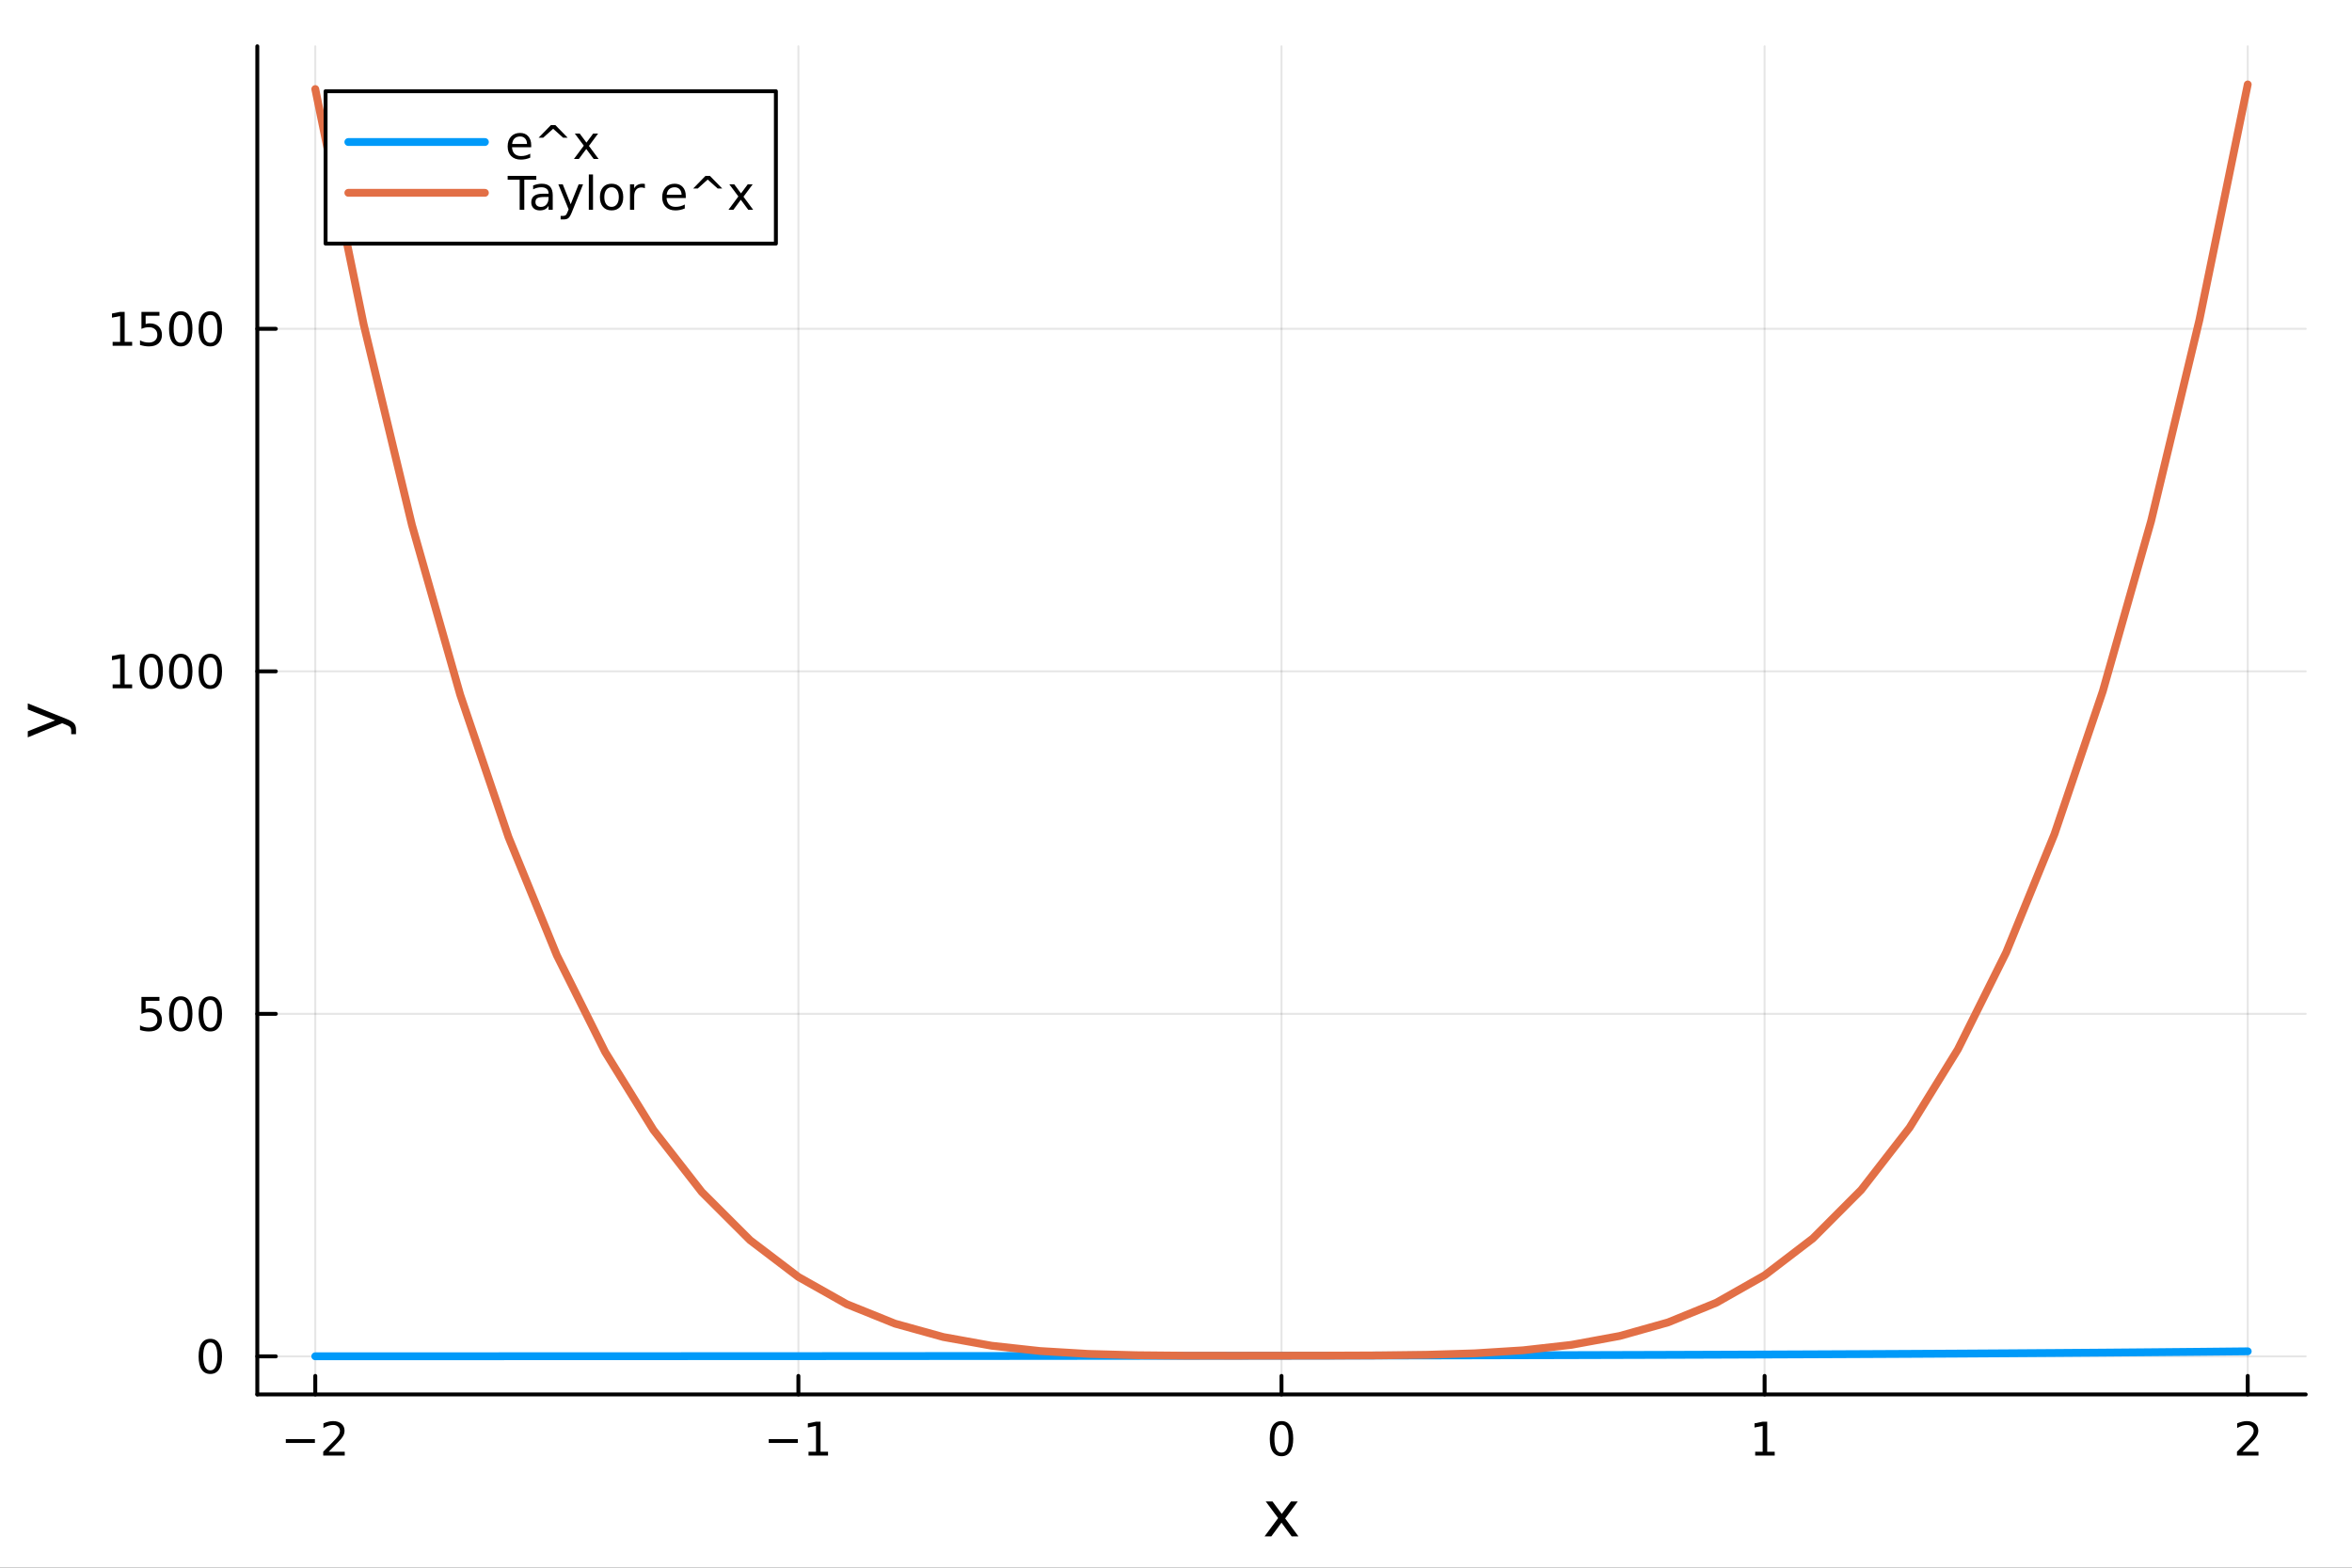 <?xml version="1.0" encoding="utf-8"?>
<svg xmlns="http://www.w3.org/2000/svg" xmlns:xlink="http://www.w3.org/1999/xlink" width="600" height="400" viewBox="0 0 2400 1600">
<rect x="0" y="0" width="2400" height="1600" fill="#333333" stroke="none"/>
<defs>
  <clipPath id="clip710">
    <rect x="0" y="0" width="2400" height="1600"/>
  </clipPath>
</defs>
<path clip-path="url(#clip710)" d="M0 1600 L2400 1600 L2400 0 L0 0  Z" fill="#ffffff" fill-rule="evenodd" fill-opacity="1"/>
<defs>
  <clipPath id="clip711">
    <rect x="480" y="0" width="1681" height="1600"/>
  </clipPath>
</defs>
<path clip-path="url(#clip710)" d="M262.551 1423.18 L2352.76 1423.18 L2352.76 47.244 L262.551 47.244  Z" fill="#ffffff" fill-rule="evenodd" fill-opacity="1"/>
<defs>
  <clipPath id="clip712">
    <rect x="262" y="47" width="2091" height="1377"/>
  </clipPath>
</defs>
<polyline clip-path="url(#clip712)" style="stroke:#000000; stroke-linecap:round; stroke-linejoin:round; stroke-width:2; stroke-opacity:0.1; fill:none" points="321.708,1423.18 321.708,47.244 "/>
<polyline clip-path="url(#clip712)" style="stroke:#000000; stroke-linecap:round; stroke-linejoin:round; stroke-width:2; stroke-opacity:0.1; fill:none" points="814.681,1423.18 814.681,47.244 "/>
<polyline clip-path="url(#clip712)" style="stroke:#000000; stroke-linecap:round; stroke-linejoin:round; stroke-width:2; stroke-opacity:0.1; fill:none" points="1307.65,1423.18 1307.65,47.244 "/>
<polyline clip-path="url(#clip712)" style="stroke:#000000; stroke-linecap:round; stroke-linejoin:round; stroke-width:2; stroke-opacity:0.1; fill:none" points="1800.63,1423.18 1800.63,47.244 "/>
<polyline clip-path="url(#clip712)" style="stroke:#000000; stroke-linecap:round; stroke-linejoin:round; stroke-width:2; stroke-opacity:0.1; fill:none" points="2293.6,1423.18 2293.6,47.244 "/>
<polyline clip-path="url(#clip712)" style="stroke:#000000; stroke-linecap:round; stroke-linejoin:round; stroke-width:2; stroke-opacity:0.1; fill:none" points="262.551,1384.33 2352.76,1384.33 "/>
<polyline clip-path="url(#clip712)" style="stroke:#000000; stroke-linecap:round; stroke-linejoin:round; stroke-width:2; stroke-opacity:0.1; fill:none" points="262.551,1034.75 2352.76,1034.75 "/>
<polyline clip-path="url(#clip712)" style="stroke:#000000; stroke-linecap:round; stroke-linejoin:round; stroke-width:2; stroke-opacity:0.1; fill:none" points="262.551,685.172 2352.76,685.172 "/>
<polyline clip-path="url(#clip712)" style="stroke:#000000; stroke-linecap:round; stroke-linejoin:round; stroke-width:2; stroke-opacity:0.1; fill:none" points="262.551,335.592 2352.76,335.592 "/>
<polyline clip-path="url(#clip710)" style="stroke:#000000; stroke-linecap:round; stroke-linejoin:round; stroke-width:4; stroke-opacity:1; fill:none" points="262.551,1423.18 2352.76,1423.18 "/>
<polyline clip-path="url(#clip710)" style="stroke:#000000; stroke-linecap:round; stroke-linejoin:round; stroke-width:4; stroke-opacity:1; fill:none" points="321.708,1423.18 321.708,1404.28 "/>
<polyline clip-path="url(#clip710)" style="stroke:#000000; stroke-linecap:round; stroke-linejoin:round; stroke-width:4; stroke-opacity:1; fill:none" points="814.681,1423.18 814.681,1404.28 "/>
<polyline clip-path="url(#clip710)" style="stroke:#000000; stroke-linecap:round; stroke-linejoin:round; stroke-width:4; stroke-opacity:1; fill:none" points="1307.65,1423.18 1307.65,1404.28 "/>
<polyline clip-path="url(#clip710)" style="stroke:#000000; stroke-linecap:round; stroke-linejoin:round; stroke-width:4; stroke-opacity:1; fill:none" points="1800.63,1423.18 1800.63,1404.28 "/>
<polyline clip-path="url(#clip710)" style="stroke:#000000; stroke-linecap:round; stroke-linejoin:round; stroke-width:4; stroke-opacity:1; fill:none" points="2293.6,1423.18 2293.6,1404.28 "/>
<path clip-path="url(#clip710)" d="M291.65 1468.75 L321.326 1468.75 L321.326 1472.69 L291.65 1472.69 L291.65 1468.75 Z" fill="#000000" fill-rule="nonzero" fill-opacity="1" /><path clip-path="url(#clip710)" d="M335.446 1481.64 L351.766 1481.64 L351.766 1485.58 L329.821 1485.58 L329.821 1481.64 Q332.483 1478.89 337.067 1474.26 Q341.673 1469.61 342.854 1468.27 Q345.099 1465.74 345.979 1464.01 Q346.881 1462.25 346.881 1460.56 Q346.881 1457.8 344.937 1456.07 Q343.016 1454.33 339.914 1454.33 Q337.715 1454.33 335.261 1455.09 Q332.831 1455.86 330.053 1457.41 L330.053 1452.69 Q332.877 1451.55 335.331 1450.97 Q337.784 1450.39 339.821 1450.39 Q345.192 1450.39 348.386 1453.08 Q351.58 1455.77 351.58 1460.26 Q351.58 1462.39 350.77 1464.31 Q349.983 1466.2 347.877 1468.8 Q347.298 1469.47 344.196 1472.69 Q341.094 1475.88 335.446 1481.64 Z" fill="#000000" fill-rule="nonzero" fill-opacity="1" /><path clip-path="url(#clip710)" d="M784.438 1468.75 L814.114 1468.75 L814.114 1472.69 L784.438 1472.69 L784.438 1468.75 Z" fill="#000000" fill-rule="nonzero" fill-opacity="1" /><path clip-path="url(#clip710)" d="M825.016 1481.64 L832.655 1481.64 L832.655 1455.28 L824.345 1456.95 L824.345 1452.69 L832.609 1451.02 L837.285 1451.02 L837.285 1481.64 L844.924 1481.64 L844.924 1485.58 L825.016 1485.58 L825.016 1481.64 Z" fill="#000000" fill-rule="nonzero" fill-opacity="1" /><path clip-path="url(#clip710)" d="M1307.65 1454.1 Q1304.04 1454.1 1302.21 1457.66 Q1300.41 1461.2 1300.41 1468.33 Q1300.41 1475.44 1302.21 1479.01 Q1304.04 1482.55 1307.65 1482.55 Q1311.29 1482.55 1313.09 1479.01 Q1314.92 1475.44 1314.92 1468.33 Q1314.92 1461.2 1313.09 1457.66 Q1311.29 1454.1 1307.65 1454.1 M1307.65 1450.39 Q1313.46 1450.39 1316.52 1455 Q1319.6 1459.58 1319.6 1468.33 Q1319.6 1477.06 1316.52 1481.67 Q1313.46 1486.25 1307.65 1486.25 Q1301.84 1486.25 1298.76 1481.67 Q1295.71 1477.06 1295.71 1468.33 Q1295.71 1459.58 1298.76 1455 Q1301.84 1450.39 1307.65 1450.39 Z" fill="#000000" fill-rule="nonzero" fill-opacity="1" /><path clip-path="url(#clip710)" d="M1791.01 1481.64 L1798.65 1481.64 L1798.65 1455.28 L1790.34 1456.95 L1790.34 1452.69 L1798.6 1451.02 L1803.28 1451.02 L1803.28 1481.64 L1810.92 1481.64 L1810.92 1485.58 L1791.01 1485.58 L1791.01 1481.64 Z" fill="#000000" fill-rule="nonzero" fill-opacity="1" /><path clip-path="url(#clip710)" d="M2288.25 1481.64 L2304.57 1481.64 L2304.57 1485.58 L2282.63 1485.58 L2282.63 1481.64 Q2285.29 1478.89 2289.87 1474.26 Q2294.48 1469.61 2295.66 1468.27 Q2297.9 1465.74 2298.78 1464.01 Q2299.69 1462.25 2299.69 1460.56 Q2299.69 1457.8 2297.74 1456.07 Q2295.82 1454.33 2292.72 1454.33 Q2290.52 1454.33 2288.07 1455.09 Q2285.64 1455.86 2282.86 1457.41 L2282.86 1452.69 Q2285.68 1451.55 2288.14 1450.97 Q2290.59 1450.39 2292.63 1450.39 Q2298 1450.39 2301.19 1453.08 Q2304.39 1455.77 2304.39 1460.26 Q2304.39 1462.39 2303.58 1464.31 Q2302.79 1466.2 2300.68 1468.8 Q2300.1 1469.47 2297 1472.69 Q2293.9 1475.88 2288.25 1481.64 Z" fill="#000000" fill-rule="nonzero" fill-opacity="1" /><path clip-path="url(#clip710)" d="M1324.27 1532.4 L1311.38 1549.74 L1324.94 1568.04 L1318.03 1568.04 L1307.65 1554.04 L1297.28 1568.04 L1290.37 1568.04 L1304.22 1549.39 L1291.55 1532.4 L1298.46 1532.4 L1307.91 1545.1 L1317.36 1532.4 L1324.27 1532.4 Z" fill="#000000" fill-rule="nonzero" fill-opacity="1" /><polyline clip-path="url(#clip710)" style="stroke:#000000; stroke-linecap:round; stroke-linejoin:round; stroke-width:4; stroke-opacity:1; fill:none" points="262.551,1423.18 262.551,47.244 "/>
<polyline clip-path="url(#clip710)" style="stroke:#000000; stroke-linecap:round; stroke-linejoin:round; stroke-width:4; stroke-opacity:1; fill:none" points="262.551,1384.33 281.449,1384.33 "/>
<polyline clip-path="url(#clip710)" style="stroke:#000000; stroke-linecap:round; stroke-linejoin:round; stroke-width:4; stroke-opacity:1; fill:none" points="262.551,1034.75 281.449,1034.75 "/>
<polyline clip-path="url(#clip710)" style="stroke:#000000; stroke-linecap:round; stroke-linejoin:round; stroke-width:4; stroke-opacity:1; fill:none" points="262.551,685.172 281.449,685.172 "/>
<polyline clip-path="url(#clip710)" style="stroke:#000000; stroke-linecap:round; stroke-linejoin:round; stroke-width:4; stroke-opacity:1; fill:none" points="262.551,335.592 281.449,335.592 "/>
<path clip-path="url(#clip710)" d="M214.607 1370.13 Q210.996 1370.13 209.167 1373.7 Q207.362 1377.24 207.362 1384.37 Q207.362 1391.47 209.167 1395.04 Q210.996 1398.58 214.607 1398.58 Q218.241 1398.58 220.047 1395.04 Q221.875 1391.47 221.875 1384.37 Q221.875 1377.24 220.047 1373.7 Q218.241 1370.13 214.607 1370.13 M214.607 1366.43 Q220.417 1366.43 223.473 1371.03 Q226.551 1375.62 226.551 1384.37 Q226.551 1393.09 223.473 1397.7 Q220.417 1402.28 214.607 1402.28 Q208.797 1402.28 205.718 1397.7 Q202.662 1393.09 202.662 1384.37 Q202.662 1375.62 205.718 1371.03 Q208.797 1366.43 214.607 1366.43 Z" fill="#000000" fill-rule="nonzero" fill-opacity="1" /><path clip-path="url(#clip710)" d="M144.329 1017.47 L162.686 1017.47 L162.686 1021.41 L148.612 1021.41 L148.612 1029.88 Q149.63 1029.53 150.649 1029.37 Q151.667 1029.19 152.686 1029.19 Q158.473 1029.19 161.852 1032.36 Q165.232 1035.53 165.232 1040.94 Q165.232 1046.52 161.76 1049.63 Q158.288 1052.7 151.968 1052.7 Q149.792 1052.7 147.524 1052.33 Q145.279 1051.96 142.871 1051.22 L142.871 1046.52 Q144.954 1047.66 147.177 1048.21 Q149.399 1048.77 151.876 1048.77 Q155.88 1048.77 158.218 1046.66 Q160.556 1044.56 160.556 1040.94 Q160.556 1037.33 158.218 1035.23 Q155.88 1033.12 151.876 1033.12 Q150.001 1033.12 148.126 1033.54 Q146.274 1033.95 144.329 1034.83 L144.329 1017.47 Z" fill="#000000" fill-rule="nonzero" fill-opacity="1" /><path clip-path="url(#clip710)" d="M184.445 1020.55 Q180.834 1020.55 179.005 1024.12 Q177.2 1027.66 177.2 1034.79 Q177.2 1041.89 179.005 1045.46 Q180.834 1049 184.445 1049 Q188.079 1049 189.885 1045.46 Q191.713 1041.89 191.713 1034.79 Q191.713 1027.66 189.885 1024.12 Q188.079 1020.55 184.445 1020.55 M184.445 1016.85 Q190.255 1016.85 193.311 1021.45 Q196.389 1026.04 196.389 1034.79 Q196.389 1043.51 193.311 1048.12 Q190.255 1052.7 184.445 1052.7 Q178.635 1052.7 175.556 1048.12 Q172.501 1043.51 172.501 1034.79 Q172.501 1026.04 175.556 1021.45 Q178.635 1016.85 184.445 1016.85 Z" fill="#000000" fill-rule="nonzero" fill-opacity="1" /><path clip-path="url(#clip710)" d="M214.607 1020.55 Q210.996 1020.55 209.167 1024.12 Q207.362 1027.66 207.362 1034.79 Q207.362 1041.89 209.167 1045.46 Q210.996 1049 214.607 1049 Q218.241 1049 220.047 1045.46 Q221.875 1041.89 221.875 1034.79 Q221.875 1027.66 220.047 1024.12 Q218.241 1020.55 214.607 1020.55 M214.607 1016.85 Q220.417 1016.85 223.473 1021.45 Q226.551 1026.04 226.551 1034.79 Q226.551 1043.51 223.473 1048.12 Q220.417 1052.7 214.607 1052.7 Q208.797 1052.7 205.718 1048.12 Q202.662 1043.51 202.662 1034.79 Q202.662 1026.04 205.718 1021.45 Q208.797 1016.85 214.607 1016.85 Z" fill="#000000" fill-rule="nonzero" fill-opacity="1" /><path clip-path="url(#clip710)" d="M114.931 698.517 L122.57 698.517 L122.57 672.152 L114.26 673.818 L114.26 669.559 L122.524 667.892 L127.2 667.892 L127.2 698.517 L134.839 698.517 L134.839 702.452 L114.931 702.452 L114.931 698.517 Z" fill="#000000" fill-rule="nonzero" fill-opacity="1" /><path clip-path="url(#clip710)" d="M154.283 670.971 Q150.672 670.971 148.843 674.536 Q147.038 678.077 147.038 685.207 Q147.038 692.313 148.843 695.878 Q150.672 699.42 154.283 699.42 Q157.917 699.42 159.723 695.878 Q161.552 692.313 161.552 685.207 Q161.552 678.077 159.723 674.536 Q157.917 670.971 154.283 670.971 M154.283 667.267 Q160.093 667.267 163.149 671.874 Q166.227 676.457 166.227 685.207 Q166.227 693.934 163.149 698.54 Q160.093 703.124 154.283 703.124 Q148.473 703.124 145.394 698.54 Q142.339 693.934 142.339 685.207 Q142.339 676.457 145.394 671.874 Q148.473 667.267 154.283 667.267 Z" fill="#000000" fill-rule="nonzero" fill-opacity="1" /><path clip-path="url(#clip710)" d="M184.445 670.971 Q180.834 670.971 179.005 674.536 Q177.2 678.077 177.2 685.207 Q177.2 692.313 179.005 695.878 Q180.834 699.42 184.445 699.42 Q188.079 699.42 189.885 695.878 Q191.713 692.313 191.713 685.207 Q191.713 678.077 189.885 674.536 Q188.079 670.971 184.445 670.971 M184.445 667.267 Q190.255 667.267 193.311 671.874 Q196.389 676.457 196.389 685.207 Q196.389 693.934 193.311 698.54 Q190.255 703.124 184.445 703.124 Q178.635 703.124 175.556 698.54 Q172.501 693.934 172.501 685.207 Q172.501 676.457 175.556 671.874 Q178.635 667.267 184.445 667.267 Z" fill="#000000" fill-rule="nonzero" fill-opacity="1" /><path clip-path="url(#clip710)" d="M214.607 670.971 Q210.996 670.971 209.167 674.536 Q207.362 678.077 207.362 685.207 Q207.362 692.313 209.167 695.878 Q210.996 699.42 214.607 699.42 Q218.241 699.42 220.047 695.878 Q221.875 692.313 221.875 685.207 Q221.875 678.077 220.047 674.536 Q218.241 670.971 214.607 670.971 M214.607 667.267 Q220.417 667.267 223.473 671.874 Q226.551 676.457 226.551 685.207 Q226.551 693.934 223.473 698.54 Q220.417 703.124 214.607 703.124 Q208.797 703.124 205.718 698.54 Q202.662 693.934 202.662 685.207 Q202.662 676.457 205.718 671.874 Q208.797 667.267 214.607 667.267 Z" fill="#000000" fill-rule="nonzero" fill-opacity="1" /><path clip-path="url(#clip710)" d="M114.931 348.937 L122.57 348.937 L122.57 322.571 L114.26 324.238 L114.26 319.979 L122.524 318.312 L127.2 318.312 L127.2 348.937 L134.839 348.937 L134.839 352.872 L114.931 352.872 L114.931 348.937 Z" fill="#000000" fill-rule="nonzero" fill-opacity="1" /><path clip-path="url(#clip710)" d="M144.329 318.312 L162.686 318.312 L162.686 322.247 L148.612 322.247 L148.612 330.719 Q149.63 330.372 150.649 330.21 Q151.667 330.025 152.686 330.025 Q158.473 330.025 161.852 333.196 Q165.232 336.367 165.232 341.784 Q165.232 347.363 161.76 350.465 Q158.288 353.543 151.968 353.543 Q149.792 353.543 147.524 353.173 Q145.279 352.803 142.871 352.062 L142.871 347.363 Q144.954 348.497 147.177 349.053 Q149.399 349.608 151.876 349.608 Q155.88 349.608 158.218 347.502 Q160.556 345.395 160.556 341.784 Q160.556 338.173 158.218 336.067 Q155.88 333.96 151.876 333.96 Q150.001 333.96 148.126 334.377 Q146.274 334.793 144.329 335.673 L144.329 318.312 Z" fill="#000000" fill-rule="nonzero" fill-opacity="1" /><path clip-path="url(#clip710)" d="M184.445 321.391 Q180.834 321.391 179.005 324.955 Q177.2 328.497 177.2 335.627 Q177.2 342.733 179.005 346.298 Q180.834 349.84 184.445 349.84 Q188.079 349.84 189.885 346.298 Q191.713 342.733 191.713 335.627 Q191.713 328.497 189.885 324.955 Q188.079 321.391 184.445 321.391 M184.445 317.687 Q190.255 317.687 193.311 322.293 Q196.389 326.877 196.389 335.627 Q196.389 344.354 193.311 348.96 Q190.255 353.543 184.445 353.543 Q178.635 353.543 175.556 348.96 Q172.501 344.354 172.501 335.627 Q172.501 326.877 175.556 322.293 Q178.635 317.687 184.445 317.687 Z" fill="#000000" fill-rule="nonzero" fill-opacity="1" /><path clip-path="url(#clip710)" d="M214.607 321.391 Q210.996 321.391 209.167 324.955 Q207.362 328.497 207.362 335.627 Q207.362 342.733 209.167 346.298 Q210.996 349.84 214.607 349.84 Q218.241 349.84 220.047 346.298 Q221.875 342.733 221.875 335.627 Q221.875 328.497 220.047 324.955 Q218.241 321.391 214.607 321.391 M214.607 317.687 Q220.417 317.687 223.473 322.293 Q226.551 326.877 226.551 335.627 Q226.551 344.354 223.473 348.96 Q220.417 353.543 214.607 353.543 Q208.797 353.543 205.718 348.96 Q202.662 344.354 202.662 335.627 Q202.662 326.877 205.718 322.293 Q208.797 317.687 214.607 317.687 Z" fill="#000000" fill-rule="nonzero" fill-opacity="1" /><path clip-path="url(#clip710)" d="M67.314 733.525 Q73.68 736.008 75.622 738.363 Q77.563 740.718 77.563 744.665 L77.563 749.344 L72.662 749.344 L72.662 745.906 Q72.662 743.487 71.516 742.151 Q70.37 740.814 66.105 739.191 L63.431 738.14 L28.356 752.559 L28.356 746.352 L56.238 735.212 L28.356 724.072 L28.356 717.865 L67.314 733.525 Z" fill="#000000" fill-rule="nonzero" fill-opacity="1" /><polyline clip-path="url(#clip712)" style="stroke:#009af9; stroke-linecap:round; stroke-linejoin:round; stroke-width:8; stroke-opacity:1; fill:none" points="321.708,1384.24 371.005,1384.23 420.303,1384.22 469.6,1384.21 518.897,1384.19 568.194,1384.18 617.492,1384.16 666.789,1384.14 716.086,1384.12 765.383,1384.1 814.681,1384.08 863.978,1384.05 913.275,1384.02 962.573,1383.99 1011.87,1383.95 1061.17,1383.91 1110.46,1383.86 1159.76,1383.81 1209.06,1383.76 1258.36,1383.7 1307.65,1383.63 1356.95,1383.56 1406.25,1383.48 1455.55,1383.39 1504.84,1383.29 1554.14,1383.18 1603.44,1383.06 1652.73,1382.92 1702.03,1382.78 1751.33,1382.61 1800.63,1382.43 1849.92,1382.23 1899.22,1382.01 1948.52,1381.77 1997.82,1381.5 2047.11,1381.2 2096.41,1380.87 2145.71,1380.51 2195,1380.1 2244.3,1379.66 2293.6,1379.17 "/>
<polyline clip-path="url(#clip712)" style="stroke:#e26f46; stroke-linecap:round; stroke-linejoin:round; stroke-width:8; stroke-opacity:1; fill:none" points="321.708,90.897 371.005,330.799 420.303,535.665 469.6,709.084 518.897,854.451 568.194,974.967 617.492,1073.64 666.789,1153.28 716.086,1216.51 765.383,1265.76 814.681,1303.25 863.978,1331.02 913.275,1350.91 962.573,1364.58 1011.87,1373.47 1061.17,1378.86 1110.46,1381.8 1159.76,1383.16 1209.06,1383.63 1258.36,1383.69 1307.65,1383.63 1356.95,1383.55 1406.25,1383.35 1455.55,1382.73 1504.84,1381.22 1554.14,1378.13 1603.44,1372.58 1652.73,1363.52 1702.03,1349.67 1751.33,1329.58 1800.63,1301.61 1849.92,1263.9 1899.22,1214.42 1948.52,1150.94 1997.82,1071.03 2047.11,972.062 2096.41,851.233 2145.71,705.531 2195,531.752 2244.3,326.501 2293.6,86.186 "/>
<path clip-path="url(#clip710)" d="M332.225 248.629 L791.73 248.629 L791.73 93.109 L332.225 93.109  Z" fill="#ffffff" fill-rule="evenodd" fill-opacity="1"/>
<polyline clip-path="url(#clip710)" style="stroke:#000000; stroke-linecap:round; stroke-linejoin:round; stroke-width:4; stroke-opacity:1; fill:none" points="332.225,248.629 791.73,248.629 791.73,93.109 332.225,93.109 332.225,248.629 "/>
<polyline clip-path="url(#clip710)" style="stroke:#009af9; stroke-linecap:round; stroke-linejoin:round; stroke-width:8; stroke-opacity:1; fill:none" points="355.449,144.949 494.796,144.949 "/>
<path clip-path="url(#clip710)" d="M542.048 148.201 L542.048 150.284 L522.465 150.284 Q522.743 154.682 525.104 156.997 Q527.488 159.289 531.724 159.289 Q534.178 159.289 536.47 158.687 Q538.784 158.085 541.053 156.881 L541.053 160.909 Q538.761 161.881 536.354 162.391 Q533.947 162.9 531.47 162.9 Q525.266 162.9 521.632 159.289 Q518.021 155.678 518.021 149.52 Q518.021 143.155 521.447 139.428 Q524.896 135.678 530.729 135.678 Q535.96 135.678 538.993 139.057 Q542.048 142.414 542.048 148.201 M537.789 146.951 Q537.743 143.456 535.822 141.372 Q533.923 139.289 530.775 139.289 Q527.21 139.289 525.058 141.303 Q522.928 143.317 522.604 146.974 L537.789 146.951 Z" fill="#000000" fill-rule="nonzero" fill-opacity="1" /><path clip-path="url(#clip710)" d="M566.701 127.669 L579.27 140.562 L574.618 140.562 L564.432 131.419 L554.247 140.562 L549.595 140.562 L562.164 127.669 L566.701 127.669 Z" fill="#000000" fill-rule="nonzero" fill-opacity="1" /><path clip-path="url(#clip710)" d="M610.312 136.303 L600.937 148.919 L610.798 162.229 L605.775 162.229 L598.229 152.043 L590.682 162.229 L585.659 162.229 L595.729 148.664 L586.516 136.303 L591.539 136.303 L598.414 145.539 L605.289 136.303 L610.312 136.303 Z" fill="#000000" fill-rule="nonzero" fill-opacity="1" /><polyline clip-path="url(#clip710)" style="stroke:#e26f46; stroke-linecap:round; stroke-linejoin:round; stroke-width:8; stroke-opacity:1; fill:none" points="355.449,196.789 494.796,196.789 "/>
<path clip-path="url(#clip710)" d="M518.021 179.509 L547.257 179.509 L547.257 183.444 L534.988 183.444 L534.988 214.069 L530.289 214.069 L530.289 183.444 L518.021 183.444 L518.021 179.509 Z" fill="#000000" fill-rule="nonzero" fill-opacity="1" /><path clip-path="url(#clip710)" d="M555.52 201.036 Q550.358 201.036 548.368 202.217 Q546.377 203.397 546.377 206.245 Q546.377 208.513 547.858 209.856 Q549.363 211.175 551.933 211.175 Q555.474 211.175 557.604 208.675 Q559.757 206.152 559.757 201.985 L559.757 201.036 L555.52 201.036 M564.016 199.277 L564.016 214.069 L559.757 214.069 L559.757 210.133 Q558.298 212.495 556.122 213.629 Q553.946 214.74 550.798 214.74 Q546.817 214.74 544.456 212.518 Q542.118 210.272 542.118 206.522 Q542.118 202.147 545.034 199.925 Q547.974 197.703 553.784 197.703 L559.757 197.703 L559.757 197.286 Q559.757 194.347 557.812 192.749 Q555.891 191.129 552.395 191.129 Q550.173 191.129 548.067 191.661 Q545.96 192.194 544.016 193.259 L544.016 189.323 Q546.354 188.421 548.553 187.981 Q550.752 187.518 552.835 187.518 Q558.46 187.518 561.238 190.434 Q564.016 193.351 564.016 199.277 Z" fill="#000000" fill-rule="nonzero" fill-opacity="1" /><path clip-path="url(#clip710)" d="M583.576 216.476 Q581.77 221.106 580.057 222.518 Q578.344 223.93 575.474 223.93 L572.071 223.93 L572.071 220.365 L574.571 220.365 Q576.331 220.365 577.303 219.532 Q578.275 218.698 579.456 215.596 L580.219 213.652 L569.733 188.143 L574.247 188.143 L582.349 208.421 L590.451 188.143 L594.965 188.143 L583.576 216.476 Z" fill="#000000" fill-rule="nonzero" fill-opacity="1" /><path clip-path="url(#clip710)" d="M600.844 178.05 L605.104 178.05 L605.104 214.069 L600.844 214.069 L600.844 178.05 Z" fill="#000000" fill-rule="nonzero" fill-opacity="1" /><path clip-path="url(#clip710)" d="M624.062 191.129 Q620.636 191.129 618.645 193.814 Q616.654 196.476 616.654 201.129 Q616.654 205.782 618.622 208.467 Q620.613 211.129 624.062 211.129 Q627.465 211.129 629.455 208.444 Q631.446 205.758 631.446 201.129 Q631.446 196.522 629.455 193.837 Q627.465 191.129 624.062 191.129 M624.062 187.518 Q629.617 187.518 632.789 191.129 Q635.96 194.74 635.96 201.129 Q635.96 207.495 632.789 211.129 Q629.617 214.74 624.062 214.74 Q618.483 214.74 615.312 211.129 Q612.164 207.495 612.164 201.129 Q612.164 194.74 615.312 191.129 Q618.483 187.518 624.062 187.518 Z" fill="#000000" fill-rule="nonzero" fill-opacity="1" /><path clip-path="url(#clip710)" d="M658.043 192.124 Q657.325 191.708 656.469 191.522 Q655.636 191.314 654.617 191.314 Q651.006 191.314 649.062 193.675 Q647.14 196.013 647.14 200.411 L647.14 214.069 L642.858 214.069 L642.858 188.143 L647.14 188.143 L647.14 192.171 Q648.483 189.809 650.636 188.675 Q652.788 187.518 655.867 187.518 Q656.307 187.518 656.839 187.587 Q657.372 187.634 658.02 187.749 L658.043 192.124 Z" fill="#000000" fill-rule="nonzero" fill-opacity="1" /><path clip-path="url(#clip710)" d="M699.756 200.041 L699.756 202.124 L680.173 202.124 Q680.45 206.522 682.811 208.837 Q685.196 211.129 689.432 211.129 Q691.885 211.129 694.177 210.527 Q696.492 209.925 698.76 208.721 L698.76 212.749 Q696.469 213.721 694.061 214.231 Q691.654 214.74 689.177 214.74 Q682.974 214.74 679.339 211.129 Q675.728 207.518 675.728 201.36 Q675.728 194.995 679.154 191.268 Q682.603 187.518 688.436 187.518 Q693.668 187.518 696.7 190.897 Q699.756 194.254 699.756 200.041 M695.497 198.791 Q695.45 195.296 693.529 193.212 Q691.631 191.129 688.483 191.129 Q684.918 191.129 682.765 193.143 Q680.636 195.157 680.311 198.814 L695.497 198.791 Z" fill="#000000" fill-rule="nonzero" fill-opacity="1" /><path clip-path="url(#clip710)" d="M724.408 179.509 L736.978 192.402 L732.325 192.402 L722.14 183.259 L711.955 192.402 L707.302 192.402 L719.871 179.509 L724.408 179.509 Z" fill="#000000" fill-rule="nonzero" fill-opacity="1" /><path clip-path="url(#clip710)" d="M768.019 188.143 L758.644 200.759 L768.505 214.069 L763.482 214.069 L755.936 203.883 L748.39 214.069 L743.367 214.069 L753.436 200.504 L744.223 188.143 L749.246 188.143 L756.121 197.379 L762.996 188.143 L768.019 188.143 Z" fill="#000000" fill-rule="nonzero" fill-opacity="1" /></svg>